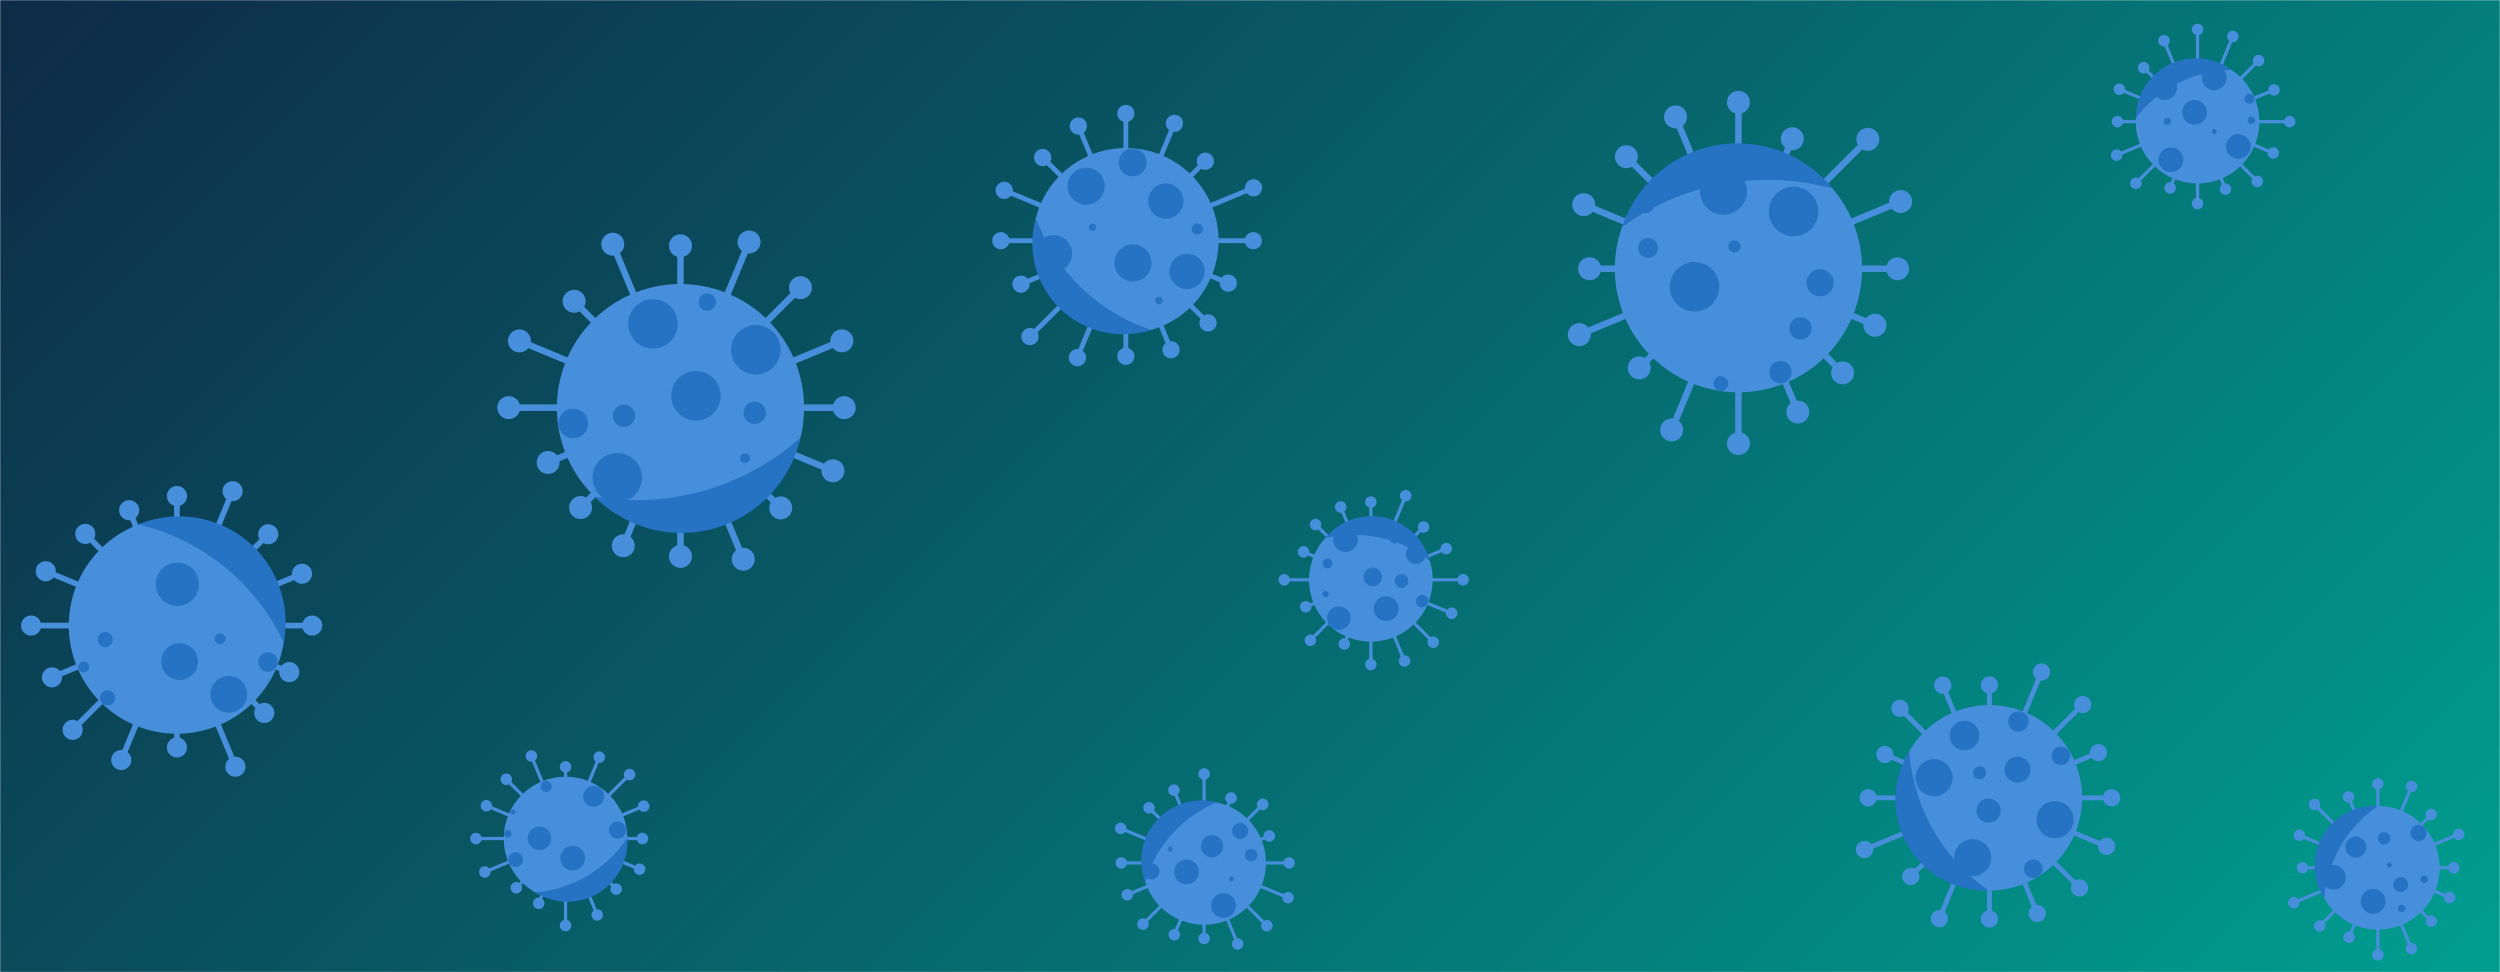 <svg xmlns="http://www.w3.org/2000/svg" version="1.1" xmlns:xlink="http://www.w3.org/1999/xlink" xmlns:svgjs="http://svgjs.com/svgjs" width="1440" height="560" preserveAspectRatio="none" viewBox="0 0 1440 560"><g mask="url(&quot;#SvgjsMask1031&quot;)" fill="none"><rect width="1440" height="560" x="0" y="0" fill="url(#SvgjsLinearGradient1032)"></rect><path d="M164.19 358.7L164.19 361.96L179.82 361.96L179.82 358.7zM174.04 360.33 a5.78 5.78 0 1 0 11.56 0 a5.78 5.78 0 1 0 -11.56 0zM160.07 382.65L158.83 385.67L166 388.64L167.24 385.62zM160.84 387.13 a5.78 5.78 0 1 0 11.56 0 a5.78 5.78 0 1 0 -11.56 0zM147.1 403.21L144.8 405.52L151.07 411.79L153.38 409.48zM146.44 410.64 a5.78 5.78 0 1 0 11.56 0 a5.78 5.78 0 1 0 -11.56 0zM127.26 417.24L124.24 418.49L134.09 442.26L137.1 441.01zM129.82 441.63 a5.78 5.78 0 1 0 11.56 0 a5.78 5.78 0 1 0 -11.56 0zM103.55 422.6L100.29 422.6L100.29 430.51L103.55 430.51zM96.14 430.51 a5.78 5.78 0 1 0 11.56 0 a5.78 5.78 0 1 0 -11.56 0zM79.59 418.49L76.58 417.24L68.33 437.15L71.35 438.4zM64.06 437.77 a5.78 5.78 0 1 0 11.56 0 a5.78 5.78 0 1 0 -11.56 0zM59.04 405.52L56.73 403.21L40.7 419.24L43.01 421.55zM36.07 420.39 a5.78 5.78 0 1 0 11.56 0 a5.78 5.78 0 1 0 -11.56 0zM45.01 385.67L43.76 382.65L29.31 388.64L30.56 391.65zM24.16 390.15 a5.78 5.78 0 1 0 11.56 0 a5.78 5.78 0 1 0 -11.56 0zM39.64 361.96L39.64 358.7L17.94 358.7L17.94 361.96zM12.16 360.33 a5.78 5.78 0 1 0 11.56 0 a5.78 5.78 0 1 0 -11.56 0zM43.76 338.01L45.01 334.99L26.98 327.53L25.74 330.54zM20.58 329.03 a5.78 5.78 0 1 0 11.56 0 a5.78 5.78 0 1 0 -11.56 0zM56.73 317.45L59.04 315.14L50.26 306.37L47.96 308.67zM43.33 307.52 a5.78 5.78 0 1 0 11.56 0 a5.78 5.78 0 1 0 -11.56 0zM76.58 303.42L79.59 302.17L75.9 293.27L72.89 294.52zM68.62 293.89 a5.78 5.78 0 1 0 11.56 0 a5.78 5.78 0 1 0 -11.56 0zM100.29 298.06L103.55 298.06L103.55 285.73L100.29 285.73zM96.14 285.73 a5.78 5.78 0 1 0 11.56 0 a5.78 5.78 0 1 0 -11.56 0zM124.24 302.17L127.26 303.42L135.48 283.56L132.47 282.31zM128.2 282.93 a5.78 5.78 0 1 0 11.56 0 a5.78 5.78 0 1 0 -11.56 0zM144.8 315.14L147.1 317.45L155.67 308.88L153.37 306.57zM148.74 307.73 a5.78 5.78 0 1 0 11.56 0 a5.78 5.78 0 1 0 -11.56 0zM158.83 334.99L160.07 338.01L174.57 332L173.32 328.99zM168.17 330.49 a5.78 5.78 0 1 0 11.56 0 a5.78 5.78 0 1 0 -11.56 0zM39.63 360.33 a62.29 62.29 0 1 0 124.58 0 a62.29 62.29 0 1 0 -124.58 0z" fill="#488fdb"></path><path d="M79.78 302.1 A61.294 61.294 0 0 1 163.44 370.14M163.44 370.14 A124.589 124.589 0 0 0 79.78 302.1" fill="#2672c3" fill-rule="nonzero"></path><path d="M148.75 381.32 a5.61 5.61 0 1 0 11.22 0 a5.61 5.61 0 1 0 -11.22 0zM121.2 399.93 a10.59 10.59 0 1 0 21.18 0 a10.59 10.59 0 1 0 -21.18 0zM45.12 384.21 a3.11 3.11 0 1 0 6.22 0 a3.11 3.11 0 1 0 -6.22 0zM57.6 401.99 a4.36 4.36 0 1 0 8.72 0 a4.36 4.36 0 1 0 -8.72 0zM89.69 336.54 a12.46 12.46 0 1 0 24.92 0 a12.46 12.46 0 1 0 -24.92 0zM92.86 381.05 a10.59 10.59 0 1 0 21.18 0 a10.59 10.59 0 1 0 -21.18 0zM150.6 332.55 a3.11 3.11 0 1 0 6.22 0 a3.11 3.11 0 1 0 -6.22 0zM56.22 368.4 a4.36 4.36 0 1 0 8.72 0 a4.36 4.36 0 1 0 -8.72 0zM120.13 313.27 a8.1 8.1 0 1 0 16.2 0 a8.1 8.1 0 1 0 -16.2 0zM123.64 367.94 a3.11 3.11 0 1 0 6.22 0 a3.11 3.11 0 1 0 -6.22 0z" fill="#2672c3" fill-rule="nonzero"></path><path d="M463.12 232.95L463.12 236.68L486.27 236.68L486.27 232.95zM479.67 234.81 a6.6 6.6 0 1 0 13.2 0 a6.6 6.6 0 1 0 -13.2 0zM458.42 260.33L456.99 263.77L479.05 272.91L480.47 269.46zM473.16 271.18 a6.6 6.6 0 1 0 13.2 0 a6.6 6.6 0 1 0 -13.2 0zM443.6 283.82L440.96 286.46L448.39 293.88L451.02 291.24zM443.1 292.56 a6.6 6.6 0 1 0 13.2 0 a6.6 6.6 0 1 0 -13.2 0zM420.91 299.85L417.47 301.28L426.39 322.81L429.83 321.39zM421.51 322.1 a6.6 6.6 0 1 0 13.2 0 a6.6 6.6 0 1 0 -13.2 0zM393.82 305.98L390.09 305.98L390.09 320.5L393.82 320.5zM385.36 320.5 a6.6 6.6 0 1 0 13.2 0 a6.6 6.6 0 1 0 -13.2 0zM366.44 301.28L363 299.85L357.29 313.65L360.73 315.07zM352.41 314.36 a6.6 6.6 0 1 0 13.2 0 a6.6 6.6 0 1 0 -13.2 0zM342.95 286.46L340.31 283.82L333.09 291.05L335.72 293.68zM327.8 292.36 a6.6 6.6 0 1 0 13.2 0 a6.6 6.6 0 1 0 -13.2 0zM326.92 263.77L325.49 260.33L315 264.67L316.43 268.11zM309.12 266.39 a6.6 6.6 0 1 0 13.2 0 a6.6 6.6 0 1 0 -13.2 0zM320.79 236.68L320.79 232.95L293.04 232.95L293.04 236.68zM286.44 234.81 a6.6 6.6 0 1 0 13.2 0 a6.6 6.6 0 1 0 -13.2 0zM325.49 209.3L326.92 205.86L299.89 194.66L298.47 198.11zM292.58 196.38 a6.6 6.6 0 1 0 13.2 0 a6.6 6.6 0 1 0 -13.2 0zM340.31 185.81L342.95 183.17L332 172.23L329.37 174.86zM324.09 173.54 a6.6 6.6 0 1 0 13.2 0 a6.6 6.6 0 1 0 -13.2 0zM363 169.78L366.44 168.35L354.68 139.95L351.23 141.38zM346.36 140.66 a6.6 6.6 0 1 0 13.2 0 a6.6 6.6 0 1 0 -13.2 0zM390.09 163.64L393.82 163.64L393.82 141.56L390.09 141.56zM385.36 141.56 a6.6 6.6 0 1 0 13.2 0 a6.6 6.6 0 1 0 -13.2 0zM417.47 168.35L420.91 169.78L433.2 140.11L429.76 138.68zM424.88 139.4 a6.6 6.6 0 1 0 13.2 0 a6.6 6.6 0 1 0 -13.2 0zM440.96 183.17L443.6 185.81L462.39 167.01L459.76 164.38zM454.47 165.69 a6.6 6.6 0 1 0 13.2 0 a6.6 6.6 0 1 0 -13.2 0zM456.99 205.86L458.42 209.3L485.62 198.03L484.19 194.59zM478.31 196.31 a6.6 6.6 0 1 0 13.2 0 a6.6 6.6 0 1 0 -13.2 0zM320.77 234.81 a71.19 71.19 0 1 0 142.38 0 a71.19 71.19 0 1 0 -142.38 0z" fill="#488fdb"></path><path d="M461.01 252.13 A70.194 70.194 0 0 1 342.54 286.06M342.54 286.06 A142.387 142.387 0 0 0 461.01 252.13" fill="#2672c3" fill-rule="nonzero"></path><path d="M361.87 186.56 a14.24 14.24 0 1 0 28.48 0 a14.24 14.24 0 1 0 -28.48 0zM422.4 287.87 a6.41 6.41 0 1 0 12.82 0 a6.41 6.41 0 1 0 -12.82 0zM421.13 201.47 a14.24 14.24 0 1 0 28.48 0 a14.24 14.24 0 1 0 -28.48 0zM402.42 174.01 a4.98 4.98 0 1 0 9.96 0 a4.98 4.98 0 1 0 -9.96 0zM386.65 227.99 a14.24 14.24 0 1 0 28.48 0 a14.24 14.24 0 1 0 -28.48 0zM341.31 275.15 a14.24 14.24 0 1 0 28.48 0 a14.24 14.24 0 1 0 -28.48 0zM321.66 243.89 a8.54 8.54 0 1 0 17.08 0 a8.54 8.54 0 1 0 -17.08 0zM428.31 237.78 a6.41 6.41 0 1 0 12.82 0 a6.41 6.41 0 1 0 -12.82 0zM426.32 263.93 a2.85 2.85 0 1 0 5.7 0 a2.85 2.85 0 1 0 -5.7 0zM352.98 239.48 a6.41 6.41 0 1 0 12.82 0 a6.41 6.41 0 1 0 -12.82 0z" fill="#2672c3" fill-rule="nonzero"></path><path d="M1199.28 458.14L1199.28 460.94L1216.3 460.94L1216.3 458.14zM1211.35 459.54 a4.95 4.95 0 1 0 9.9 0 a4.95 4.95 0 1 0 -9.9 0zM1195.75 478.68L1194.68 481.26L1212.88 488.8L1213.95 486.22zM1208.47 487.51 a4.95 4.95 0 1 0 9.9 0 a4.95 4.95 0 1 0 -9.9 0zM1184.64 496.3L1182.66 498.27L1196.79 512.41L1198.77 510.43zM1192.83 511.42 a4.95 4.95 0 1 0 9.9 0 a4.95 4.95 0 1 0 -9.9 0zM1167.62 508.32L1165.04 509.39L1172.21 526.69L1174.79 525.62zM1168.55 526.16 a4.95 4.95 0 1 0 9.9 0 a4.95 4.95 0 1 0 -9.9 0zM1147.3 512.92L1144.51 512.92L1144.51 529.34L1147.3 529.34zM1140.95 529.34 a4.95 4.95 0 1 0 9.9 0 a4.95 4.95 0 1 0 -9.9 0zM1126.77 509.39L1124.19 508.32L1115.78 528.61L1118.37 529.68zM1112.12 529.14 a4.95 4.95 0 1 0 9.9 0 a4.95 4.95 0 1 0 -9.9 0zM1109.15 498.27L1107.17 496.3L1099.63 503.83L1101.61 505.81zM1095.67 504.82 a4.95 4.95 0 1 0 9.9 0 a4.95 4.95 0 1 0 -9.9 0zM1097.12 481.26L1096.06 478.68L1073.44 488.04L1074.51 490.63zM1069.02 489.34 a4.95 4.95 0 1 0 9.9 0 a4.95 4.95 0 1 0 -9.9 0zM1092.53 460.94L1092.53 458.14L1076.1 458.14L1076.1 460.94zM1071.15 459.54 a4.95 4.95 0 1 0 9.9 0 a4.95 4.95 0 1 0 -9.9 0zM1096.06 440.41L1097.12 437.82L1086.24 433.32L1085.17 435.9zM1080.76 434.61 a4.95 4.95 0 1 0 9.9 0 a4.95 4.95 0 1 0 -9.9 0zM1107.17 422.79L1109.15 420.81L1095.37 407.04L1093.4 409.01zM1089.44 408.02 a4.95 4.95 0 1 0 9.9 0 a4.95 4.95 0 1 0 -9.9 0zM1124.19 410.76L1126.77 409.69L1120.33 394.14L1117.75 395.21zM1114.09 394.68 a4.95 4.95 0 1 0 9.9 0 a4.95 4.95 0 1 0 -9.9 0zM1144.51 406.16L1147.3 406.16L1147.3 394.54L1144.51 394.54zM1140.95 394.54 a4.95 4.95 0 1 0 9.9 0 a4.95 4.95 0 1 0 -9.9 0zM1165.04 409.69L1167.62 410.76L1177.22 387.59L1174.64 386.52zM1170.98 387.06 a4.95 4.95 0 1 0 9.9 0 a4.95 4.95 0 1 0 -9.9 0zM1182.66 420.81L1184.64 422.79L1200.64 406.78L1198.66 404.81zM1194.7 405.8 a4.95 4.95 0 1 0 9.9 0 a4.95 4.95 0 1 0 -9.9 0zM1194.68 437.82L1195.75 440.41L1209.21 434.83L1208.14 432.25zM1203.73 433.54 a4.95 4.95 0 1 0 9.9 0 a4.95 4.95 0 1 0 -9.9 0zM1092.5 459.54 a53.4 53.4 0 1 0 106.8 0 a53.4 53.4 0 1 0 -106.8 0z" fill="#488fdb"></path><path d="M1145.56 512.94 A52.395 52.395 0 0 1 1099.78 432.64M1099.78 432.64 A106.79 106.79 0 0 0 1145.56 512.94" fill="#2672c3" fill-rule="nonzero"></path><path d="M1103.33 447.97 a10.68 10.68 0 1 0 21.36 0 a10.68 10.68 0 1 0 -21.36 0zM1165.84 500.4 a5.34 5.34 0 1 0 10.68 0 a5.34 5.34 0 1 0 -10.68 0zM1125.59 494.01 a10.68 10.68 0 1 0 21.36 0 a10.68 10.68 0 1 0 -21.36 0zM1173.04 472.12 a10.68 10.68 0 1 0 21.36 0 a10.68 10.68 0 1 0 -21.36 0zM1181.72 435.34 a5.34 5.34 0 1 0 10.68 0 a5.34 5.34 0 1 0 -10.68 0zM1138.47 466.91 a6.94 6.94 0 1 0 13.88 0 a6.94 6.94 0 1 0 -13.88 0zM1123.01 423.69 a8.54 8.54 0 1 0 17.08 0 a8.54 8.54 0 1 0 -17.08 0zM1136.48 445.13 a3.74 3.74 0 1 0 7.48 0 a3.74 3.74 0 1 0 -7.48 0zM1156.76 415.57 a5.87 5.87 0 1 0 11.74 0 a5.87 5.87 0 1 0 -11.74 0zM1154.62 443.33 a7.48 7.48 0 1 0 14.96 0 a7.48 7.48 0 1 0 -14.96 0z" fill="#2672c3" fill-rule="nonzero"></path><path d="M1072.52 152.92L1072.52 156.65L1093.02 156.65L1093.02 152.92zM1086.42 154.78 a6.6 6.6 0 1 0 13.2 0 a6.6 6.6 0 1 0 -13.2 0zM1067.81 180.3L1066.39 183.74L1079.26 189.07L1080.69 185.63zM1073.38 187.35 a6.6 6.6 0 1 0 13.2 0 a6.6 6.6 0 1 0 -13.2 0zM1052.99 203.79L1050.35 206.43L1060.03 216.1L1062.66 213.46zM1054.74 214.78 a6.6 6.6 0 1 0 13.2 0 a6.6 6.6 0 1 0 -13.2 0zM1030.3 219.82L1026.86 221.25L1033.82 238.05L1037.27 236.63zM1028.94 237.34 a6.6 6.6 0 1 0 13.2 0 a6.6 6.6 0 1 0 -13.2 0zM1003.21 225.95L999.48 225.95L999.48 255.51L1003.21 255.51zM994.75 255.51 a6.6 6.6 0 1 0 13.2 0 a6.6 6.6 0 1 0 -13.2 0zM975.83 221.25L972.39 219.82L961.16 246.93L964.61 248.35zM956.28 247.64 a6.6 6.6 0 1 0 13.2 0 a6.6 6.6 0 1 0 -13.2 0zM952.34 206.43L949.71 203.79L942.9 210.6L945.53 213.23zM937.61 211.92 a6.6 6.6 0 1 0 13.2 0 a6.6 6.6 0 1 0 -13.2 0zM936.31 183.74L934.88 180.3L908.98 191.03L910.4 194.47zM903.09 192.75 a6.6 6.6 0 1 0 13.2 0 a6.6 6.6 0 1 0 -13.2 0zM930.18 156.65L930.18 152.92L915.63 152.92L915.63 156.65zM909.03 154.78 a6.6 6.6 0 1 0 13.2 0 a6.6 6.6 0 1 0 -13.2 0zM934.88 129.27L936.31 125.83L912.95 116.15L911.53 119.6zM905.64 117.87 a6.6 6.6 0 1 0 13.2 0 a6.6 6.6 0 1 0 -13.2 0zM949.71 105.78L952.34 103.14L938.13 88.93L935.49 91.56zM930.21 90.25 a6.6 6.6 0 1 0 13.2 0 a6.6 6.6 0 1 0 -13.2 0zM972.39 89.74L975.83 88.32L966.84 66.61L963.4 68.03zM958.52 67.32 a6.6 6.6 0 1 0 13.2 0 a6.6 6.6 0 1 0 -13.2 0zM999.48 83.61L1003.21 83.61L1003.21 58.92L999.48 58.92zM994.75 58.92 a6.6 6.6 0 1 0 13.2 0 a6.6 6.6 0 1 0 -13.2 0zM1026.86 88.32L1030.3 89.74L1034.07 80.64L1030.63 79.22zM1025.75 79.93 a6.6 6.6 0 1 0 13.2 0 a6.6 6.6 0 1 0 -13.2 0zM1050.35 103.14L1052.99 105.78L1077.21 81.56L1074.57 78.92zM1069.29 80.24 a6.6 6.6 0 1 0 13.2 0 a6.6 6.6 0 1 0 -13.2 0zM1066.39 125.83L1067.81 129.27L1095.48 117.81L1094.06 114.36zM1088.17 116.09 a6.6 6.6 0 1 0 13.2 0 a6.6 6.6 0 1 0 -13.2 0zM930.16 154.78 a71.19 71.19 0 1 0 142.38 0 a71.19 71.19 0 1 0 -142.38 0z" fill="#488fdb"></path><path d="M934.33 130.75 A70.194 70.194 0 0 1 1055.57 108.65M1055.57 108.65 A142.387 142.387 0 0 0 934.33 130.75" fill="#2672c3" fill-rule="nonzero"></path><path d="M1018.87 121.85 a14.24 14.24 0 1 0 28.48 0 a14.24 14.24 0 1 0 -28.48 0zM1019.14 214.33 a6.41 6.41 0 1 0 12.82 0 a6.41 6.41 0 1 0 -12.82 0zM1030.7 189.18 a6.41 6.41 0 1 0 12.82 0 a6.41 6.41 0 1 0 -12.82 0zM979.18 110.13 a13.53 13.53 0 1 0 27.06 0 a13.53 13.53 0 1 0 -27.06 0zM1040.53 162.85 a7.83 7.83 0 1 0 15.66 0 a7.83 7.83 0 1 0 -15.66 0zM961.8 165.19 a14.24 14.24 0 1 0 28.48 0 a14.24 14.24 0 1 0 -28.48 0zM943.58 142.86 a5.7 5.7 0 1 0 11.4 0 a5.7 5.7 0 1 0 -11.4 0zM995.46 141.94 a3.56 3.56 0 1 0 7.12 0 a3.56 3.56 0 1 0 -7.12 0zM986.98 220.94 a4.27 4.27 0 1 0 8.54 0 a4.27 4.27 0 1 0 -8.54 0zM943.85 118.54 a4.27 4.27 0 1 0 8.54 0 a4.27 4.27 0 1 0 -8.54 0z" fill="#2672c3" fill-rule="nonzero"></path><path d="M701.86 137.25L701.86 140.05L721.89 140.05L721.89 137.25zM716.94 138.65 a4.95 4.95 0 1 0 9.9 0 a4.95 4.95 0 1 0 -9.9 0zM698.33 157.78L697.26 160.37L706.97 164.39L708.04 161.8zM702.55 163.1 a4.95 4.95 0 1 0 9.9 0 a4.95 4.95 0 1 0 -9.9 0zM687.21 175.4L685.24 177.38L694.83 186.97L696.81 185zM690.87 185.99 a4.95 4.95 0 1 0 9.9 0 a4.95 4.95 0 1 0 -9.9 0zM670.2 187.43L667.62 188.5L673.21 202.01L675.8 200.94zM669.56 201.48 a4.95 4.95 0 1 0 9.9 0 a4.95 4.95 0 1 0 -9.9 0zM649.88 192.02L647.08 192.02L647.08 205.24L649.88 205.24zM643.53 205.24 a4.95 4.95 0 1 0 9.9 0 a4.95 4.95 0 1 0 -9.9 0zM629.35 188.5L626.76 187.43L619.3 205.44L621.88 206.51zM615.64 205.98 a4.95 4.95 0 1 0 9.9 0 a4.95 4.95 0 1 0 -9.9 0zM611.73 177.38L609.75 175.4L592.28 192.88L594.25 194.85zM588.31 193.86 a4.95 4.95 0 1 0 9.9 0 a4.95 4.95 0 1 0 -9.9 0zM599.7 160.37L598.63 157.78L587.56 162.37L588.63 164.95zM583.15 163.66 a4.95 4.95 0 1 0 9.9 0 a4.95 4.95 0 1 0 -9.9 0zM595.1 140.05L595.1 137.25L576.46 137.25L576.46 140.05zM571.51 138.65 a4.95 4.95 0 1 0 9.9 0 a4.95 4.95 0 1 0 -9.9 0zM598.63 119.51L599.7 116.93L578.96 108.34L577.89 110.92zM573.48 109.63 a4.95 4.95 0 1 0 9.9 0 a4.95 4.95 0 1 0 -9.9 0zM609.75 101.89L611.73 99.92L601.58 89.77L599.6 91.75zM595.64 90.76 a4.95 4.95 0 1 0 9.9 0 a4.95 4.95 0 1 0 -9.9 0zM626.76 89.87L629.35 88.8L622.42 72.07L619.83 73.14zM616.17 72.6 a4.95 4.95 0 1 0 9.9 0 a4.95 4.95 0 1 0 -9.9 0zM647.08 85.27L649.88 85.27L649.88 65.37L647.08 65.37zM643.53 65.37 a4.95 4.95 0 1 0 9.9 0 a4.95 4.95 0 1 0 -9.9 0zM667.62 88.8L670.2 89.87L677.77 71.59L675.19 70.52zM671.53 71.05 a4.95 4.95 0 1 0 9.9 0 a4.95 4.95 0 1 0 -9.9 0zM685.24 99.92L687.21 101.89L695.28 93.82L693.3 91.85zM689.34 92.84 a4.95 4.95 0 1 0 9.9 0 a4.95 4.95 0 1 0 -9.9 0zM697.26 116.93L698.33 119.51L722.56 109.47L721.49 106.89zM717.08 108.18 a4.95 4.95 0 1 0 9.9 0 a4.95 4.95 0 1 0 -9.9 0zM595.08 138.65 a53.4 53.4 0 1 0 106.8 0 a53.4 53.4 0 1 0 -106.8 0z" fill="#488fdb"></path><path d="M662.95 190.05 A52.395 52.395 0 0 1 596.71 125.59M596.71 125.59 A106.79 106.79 0 0 0 662.95 190.05" fill="#2672c3" fill-rule="nonzero"></path><path d="M596.16 146.09 a10.68 10.68 0 1 0 21.36 0 a10.68 10.68 0 1 0 -21.36 0zM614.96 107.24 a10.68 10.68 0 1 0 21.36 0 a10.68 10.68 0 1 0 -21.36 0zM641.92 151.44 a10.68 10.68 0 1 0 21.36 0 a10.68 10.68 0 1 0 -21.36 0zM622.31 181.79 a5.34 5.34 0 1 0 10.68 0 a5.34 5.34 0 1 0 -10.68 0zM644.37 93.55 a8.01 8.01 0 1 0 16.02 0 a8.01 8.01 0 1 0 -16.02 0zM661.37 115.82 a10.15 10.15 0 1 0 20.3 0 a10.15 10.15 0 1 0 -20.3 0zM673.61 156.31 a10.15 10.15 0 1 0 20.3 0 a10.15 10.15 0 1 0 -20.3 0zM665.39 173.11 a2.14 2.14 0 1 0 4.28 0 a2.14 2.14 0 1 0 -4.28 0zM686.46 131.9 a3.2 3.2 0 1 0 6.4 0 a3.2 3.2 0 1 0 -6.4 0zM627.15 130.9 a2.14 2.14 0 1 0 4.28 0 a2.14 2.14 0 1 0 -4.28 0z" fill="#2672c3" fill-rule="nonzero"></path><path d="M1301.37 69.14L1301.37 71L1318.88 71L1318.88 69.14zM1315.58 70.07 a3.3 3.3 0 1 0 6.6 0 a3.3 3.3 0 1 0 -6.6 0zM1299.02 82.83L1298.31 84.55L1309.05 89L1309.77 87.28zM1306.11 88.14 a3.3 3.3 0 1 0 6.6 0 a3.3 3.3 0 1 0 -6.6 0zM1291.61 94.57L1290.29 95.89L1299.54 105.14L1300.86 103.82zM1296.9 104.48 a3.3 3.3 0 1 0 6.6 0 a3.3 3.3 0 1 0 -6.6 0zM1280.27 102.59L1278.55 103.3L1281.02 109.28L1282.74 108.57zM1278.58 108.92 a3.3 3.3 0 1 0 6.6 0 a3.3 3.3 0 1 0 -6.6 0zM1266.72 105.65L1264.86 105.65L1264.86 117.28L1266.72 117.28zM1262.49 117.28 a3.3 3.3 0 1 0 6.6 0 a3.3 3.3 0 1 0 -6.6 0zM1253.03 103.3L1251.31 102.59L1249.12 107.86L1250.85 108.58zM1246.69 108.22 a3.3 3.3 0 1 0 6.6 0 a3.3 3.3 0 1 0 -6.6 0zM1241.29 95.89L1239.97 94.57L1229.62 104.93L1230.93 106.24zM1226.97 105.58 a3.3 3.3 0 1 0 6.6 0 a3.3 3.3 0 1 0 -6.6 0zM1233.27 84.55L1232.56 82.83L1218.82 88.52L1219.53 90.24zM1215.87 89.38 a3.3 3.3 0 1 0 6.6 0 a3.3 3.3 0 1 0 -6.6 0zM1230.2 71L1230.2 69.14L1219.64 69.14L1219.64 71zM1216.34 70.07 a3.3 3.3 0 1 0 6.6 0 a3.3 3.3 0 1 0 -6.6 0zM1232.56 57.31L1233.27 55.59L1221.1 50.55L1220.39 52.27zM1217.45 51.41 a3.3 3.3 0 1 0 6.6 0 a3.3 3.3 0 1 0 -6.6 0zM1239.97 45.57L1241.29 44.25L1235.37 38.34L1234.06 39.66zM1231.42 39 a3.3 3.3 0 1 0 6.6 0 a3.3 3.3 0 1 0 -6.6 0zM1251.31 37.55L1253.03 36.84L1247.35 23.12L1245.63 23.83zM1243.19 23.47 a3.3 3.3 0 1 0 6.6 0 a3.3 3.3 0 1 0 -6.6 0zM1264.86 34.49L1266.72 34.49L1266.72 16.94L1264.86 16.94zM1262.49 16.94 a3.3 3.3 0 1 0 6.6 0 a3.3 3.3 0 1 0 -6.6 0zM1278.55 36.84L1280.27 37.55L1286.97 21.37L1285.25 20.66zM1282.81 21.02 a3.3 3.3 0 1 0 6.6 0 a3.3 3.3 0 1 0 -6.6 0zM1290.29 44.25L1291.61 45.57L1301.63 35.55L1300.31 34.23zM1297.67 34.89 a3.3 3.3 0 1 0 6.6 0 a3.3 3.3 0 1 0 -6.6 0zM1298.31 55.59L1299.02 57.31L1310.19 52.69L1309.48 50.96zM1306.53 51.83 a3.3 3.3 0 1 0 6.6 0 a3.3 3.3 0 1 0 -6.6 0zM1230.19 70.07 a35.6 35.6 0 1 0 71.2 0 a35.6 35.6 0 1 0 -71.2 0z" fill="#488fdb"></path><path d="M1230.26 67.95 A34.597 34.597 0 0 1 1285.33 40.32M1285.33 40.32 A71.194 71.194 0 0 0 1230.26 67.95" fill="#2672c3" fill-rule="nonzero"></path><path d="M1243.35 92 a7.12 7.12 0 1 0 14.24 0 a7.12 7.12 0 1 0 -14.24 0zM1256.95 64.72 a7.12 7.12 0 1 0 14.24 0 a7.12 7.12 0 1 0 -14.24 0zM1273.98 75.72 a1.42 1.42 0 1 0 2.84 0 a1.42 1.42 0 1 0 -2.84 0zM1268.28 44.81 a7.12 7.12 0 1 0 14.24 0 a7.12 7.12 0 1 0 -14.24 0zM1258.73 38.57 a1.78 1.78 0 1 0 3.56 0 a1.78 1.78 0 1 0 -3.56 0zM1246.26 69.97 a2.14 2.14 0 1 0 4.28 0 a2.14 2.14 0 1 0 -4.28 0zM1239.74 50.43 a7.12 7.12 0 1 0 14.24 0 a7.12 7.12 0 1 0 -14.24 0zM1292.81 56.86 a2.85 2.85 0 1 0 5.7 0 a2.85 2.85 0 1 0 -5.7 0zM1282.14 84.39 a7.12 7.12 0 1 0 14.24 0 a7.12 7.12 0 1 0 -14.24 0zM1294.64 69.24 a2.14 2.14 0 1 0 4.28 0 a2.14 2.14 0 1 0 -4.28 0z" fill="#2672c3" fill-rule="nonzero"></path><path d="M729.15 496.13L729.15 497.99L742.57 497.99L742.57 496.13zM739.27 497.06 a3.3 3.3 0 1 0 6.6 0 a3.3 3.3 0 1 0 -6.6 0zM726.8 509.82L726.09 511.54L741.57 517.95L742.29 516.23zM738.63 517.09 a3.3 3.3 0 1 0 6.6 0 a3.3 3.3 0 1 0 -6.6 0zM719.39 521.57L718.07 522.88L729.05 533.86L730.37 532.54zM726.41 533.2 a3.3 3.3 0 1 0 6.6 0 a3.3 3.3 0 1 0 -6.6 0zM708.05 529.58L706.33 530.3L712.04 544.1L713.77 543.38zM709.61 543.74 a3.3 3.3 0 1 0 6.6 0 a3.3 3.3 0 1 0 -6.6 0zM694.5 532.65L692.64 532.65L692.64 540.53L694.5 540.53zM690.27 540.53 a3.3 3.3 0 1 0 6.6 0 a3.3 3.3 0 1 0 -6.6 0zM680.81 530.3L679.09 529.58L675.58 538.05L677.3 538.77zM673.14 538.41 a3.3 3.3 0 1 0 6.6 0 a3.3 3.3 0 1 0 -6.6 0zM669.07 522.88L667.75 521.57L657.67 531.64L658.99 532.96zM655.03 532.3 a3.3 3.3 0 1 0 6.6 0 a3.3 3.3 0 1 0 -6.6 0zM661.05 511.54L660.34 509.82L648.96 514.53L649.68 516.25zM646.02 515.39 a3.3 3.3 0 1 0 6.6 0 a3.3 3.3 0 1 0 -6.6 0zM657.99 497.99L657.99 496.13L645.83 496.13L645.83 497.99zM642.53 497.06 a3.3 3.3 0 1 0 6.6 0 a3.3 3.3 0 1 0 -6.6 0zM660.34 484.31L661.05 482.58L645.86 476.29L645.15 478.01zM642.21 477.15 a3.3 3.3 0 1 0 6.6 0 a3.3 3.3 0 1 0 -6.6 0zM667.75 472.56L669.07 471.24L662.48 464.66L661.17 465.98zM658.52 465.32 a3.3 3.3 0 1 0 6.6 0 a3.3 3.3 0 1 0 -6.6 0zM679.09 464.54L680.81 463.83L677.06 454.78L675.34 455.49zM672.9 455.13 a3.3 3.3 0 1 0 6.6 0 a3.3 3.3 0 1 0 -6.6 0zM692.64 461.48L694.5 461.48L694.5 445.83L692.64 445.83zM690.27 445.83 a3.3 3.3 0 1 0 6.6 0 a3.3 3.3 0 1 0 -6.6 0zM706.33 463.83L708.05 464.54L709.92 460.02L708.2 459.3zM705.76 459.66 a3.3 3.3 0 1 0 6.6 0 a3.3 3.3 0 1 0 -6.6 0zM718.07 471.24L719.39 472.56L727.98 463.97L726.66 462.65zM724.02 463.31 a3.3 3.3 0 1 0 6.6 0 a3.3 3.3 0 1 0 -6.6 0zM726.09 482.58L726.8 484.31L731.47 482.37L730.76 480.65zM727.81 481.51 a3.3 3.3 0 1 0 6.6 0 a3.3 3.3 0 1 0 -6.6 0zM657.97 497.06 a35.6 35.6 0 1 0 71.2 0 a35.6 35.6 0 1 0 -71.2 0z" fill="#488fdb"></path><path d="M659.73 508.12 A34.597 34.597 0 0 1 700.84 462.22M700.84 462.22 A71.194 71.194 0 0 0 659.73 508.12" fill="#2672c3" fill-rule="nonzero"></path><path d="M676.32 502.25 a7.12 7.12 0 1 0 14.24 0 a7.12 7.12 0 1 0 -14.24 0zM691.72 487.42 a6.41 6.41 0 1 0 12.82 0 a6.41 6.41 0 1 0 -12.82 0zM676.17 468.16 a3.2 3.2 0 1 0 6.4 0 a3.2 3.2 0 1 0 -6.4 0zM660.38 485.33 a2.85 2.85 0 1 0 5.7 0 a2.85 2.85 0 1 0 -5.7 0zM709.69 478.59 a4.63 4.63 0 1 0 9.26 0 a4.63 4.63 0 1 0 -9.26 0zM717.11 492.56 a3.56 3.56 0 1 0 7.12 0 a3.56 3.56 0 1 0 -7.12 0zM697.64 521.54 a7.12 7.12 0 1 0 14.24 0 a7.12 7.12 0 1 0 -14.24 0zM658.61 501.92 a4.63 4.63 0 1 0 9.26 0 a4.63 4.63 0 1 0 -9.26 0zM672.65 489.03 a1.42 1.42 0 1 0 2.84 0 a1.42 1.42 0 1 0 -2.84 0zM707.87 506.24 a1.42 1.42 0 1 0 2.84 0 a1.42 1.42 0 1 0 -2.84 0z" fill="#2672c3" fill-rule="nonzero"></path><path d="M361.35 482.06L361.35 483.92L370.04 483.92L370.04 482.06zM366.74 482.99 a3.3 3.3 0 1 0 6.6 0 a3.3 3.3 0 1 0 -6.6 0zM359 495.75L358.29 497.47L368.05 501.51L368.77 499.79zM365.11 500.65 a3.3 3.3 0 1 0 6.6 0 a3.3 3.3 0 1 0 -6.6 0zM351.59 507.49L350.27 508.81L354.27 512.81L355.58 511.49zM351.63 512.15 a3.3 3.3 0 1 0 6.6 0 a3.3 3.3 0 1 0 -6.6 0zM340.25 515.51L338.53 516.22L343.15 527.38L344.87 526.67zM340.71 527.03 a3.3 3.3 0 1 0 6.6 0 a3.3 3.3 0 1 0 -6.6 0zM326.7 518.58L324.84 518.58L324.84 533.12L326.7 533.12zM322.47 533.12 a3.3 3.3 0 1 0 6.6 0 a3.3 3.3 0 1 0 -6.6 0zM313.01 516.22L311.29 515.51L309.45 519.95L311.18 520.66zM307.01 520.3 a3.3 3.3 0 1 0 6.6 0 a3.3 3.3 0 1 0 -6.6 0zM301.27 508.81L299.95 507.49L296.74 510.7L298.06 512.02zM294.1 511.36 a3.3 3.3 0 1 0 6.6 0 a3.3 3.3 0 1 0 -6.6 0zM293.25 497.47L292.54 495.75L278.89 501.4L279.6 503.12zM275.95 502.26 a3.3 3.3 0 1 0 6.6 0 a3.3 3.3 0 1 0 -6.6 0zM290.18 483.92L290.18 482.06L274.13 482.06L274.13 483.92zM270.83 482.99 a3.3 3.3 0 1 0 6.6 0 a3.3 3.3 0 1 0 -6.6 0zM292.54 470.23L293.25 468.51L280.53 463.24L279.81 464.97zM276.87 464.1 a3.3 3.3 0 1 0 6.6 0 a3.3 3.3 0 1 0 -6.6 0zM299.95 458.49L301.27 457.17L292.29 448.2L290.97 449.52zM288.33 448.86 a3.3 3.3 0 1 0 6.6 0 a3.3 3.3 0 1 0 -6.6 0zM311.29 450.47L313.01 449.76L306.94 435.1L305.22 435.81zM302.78 435.45 a3.3 3.3 0 1 0 6.6 0 a3.3 3.3 0 1 0 -6.6 0zM324.84 447.41L326.7 447.41L326.7 441.69L324.84 441.69zM322.47 441.69 a3.3 3.3 0 1 0 6.6 0 a3.3 3.3 0 1 0 -6.6 0zM338.53 449.76L340.25 450.47L346.04 436.48L344.32 435.76zM341.88 436.12 a3.3 3.3 0 1 0 6.6 0 a3.3 3.3 0 1 0 -6.6 0zM350.27 457.17L351.59 458.49L363.27 446.81L361.95 445.49zM359.31 446.15 a3.3 3.3 0 1 0 6.6 0 a3.3 3.3 0 1 0 -6.6 0zM358.29 468.51L359 470.23L371.15 465.2L370.44 463.48zM367.49 464.34 a3.3 3.3 0 1 0 6.6 0 a3.3 3.3 0 1 0 -6.6 0zM290.17 482.99 a35.6 35.6 0 1 0 71.2 0 a35.6 35.6 0 1 0 -71.2 0z" fill="#488fdb"></path><path d="M361.36 482.62 A34.597 34.597 0 0 1 308.35 514.04M308.35 514.04 A71.194 71.194 0 0 0 361.36 482.62" fill="#2672c3" fill-rule="nonzero"></path><path d="M350.68 478.11 a4.98 4.98 0 1 0 9.96 0 a4.98 4.98 0 1 0 -9.96 0zM322.75 494.29 a7.12 7.12 0 1 0 14.24 0 a7.12 7.12 0 1 0 -14.24 0zM335.91 458.69 a6.05 6.05 0 1 0 12.1 0 a6.05 6.05 0 1 0 -12.1 0zM311.39 452.96 a3.2 3.2 0 1 0 6.4 0 a3.2 3.2 0 1 0 -6.4 0zM292.74 495.15 a4.27 4.27 0 1 0 8.54 0 a4.27 4.27 0 1 0 -8.54 0zM303.94 482.87 a6.76 6.76 0 1 0 13.52 0 a6.76 6.76 0 1 0 -13.52 0zM340.82 505.13 a4.27 4.27 0 1 0 8.54 0 a4.27 4.27 0 1 0 -8.54 0zM290.39 480.29 a2.14 2.14 0 1 0 4.28 0 a2.14 2.14 0 1 0 -4.28 0zM326.91 511.89 a3.2 3.2 0 1 0 6.4 0 a3.2 3.2 0 1 0 -6.4 0zM294.05 467.79 a1.42 1.42 0 1 0 2.84 0 a1.42 1.42 0 1 0 -2.84 0z" fill="#2672c3" fill-rule="nonzero"></path><path d="M825.2 333.03L825.2 334.89L842.73 334.89L842.73 333.03zM839.43 333.96 a3.3 3.3 0 1 0 6.6 0 a3.3 3.3 0 1 0 -6.6 0zM822.85 346.72L822.14 348.44L835.81 354.1L836.52 352.38zM832.87 353.24 a3.3 3.3 0 1 0 6.6 0 a3.3 3.3 0 1 0 -6.6 0zM815.44 358.46L814.12 359.78L824.93 370.59L826.24 369.27zM822.28 369.93 a3.3 3.3 0 1 0 6.6 0 a3.3 3.3 0 1 0 -6.6 0zM804.1 366.48L802.37 367.19L808.13 381.09L809.85 380.37zM805.69 380.73 a3.3 3.3 0 1 0 6.6 0 a3.3 3.3 0 1 0 -6.6 0zM790.55 369.54L788.69 369.54L788.69 382.74L790.55 382.74zM786.32 382.74 a3.3 3.3 0 1 0 6.6 0 a3.3 3.3 0 1 0 -6.6 0zM776.86 367.19L775.14 366.48L773.45 370.55L775.17 371.27zM771.01 370.91 a3.3 3.3 0 1 0 6.6 0 a3.3 3.3 0 1 0 -6.6 0zM765.11 359.78L763.8 358.46L754.12 368.14L755.43 369.46zM751.48 368.8 a3.3 3.3 0 1 0 6.6 0 a3.3 3.3 0 1 0 -6.6 0zM757.1 348.44L756.39 346.72L751.74 348.64L752.45 350.36zM748.79 349.5 a3.3 3.3 0 1 0 6.6 0 a3.3 3.3 0 1 0 -6.6 0zM754.03 334.89L754.03 333.03L739.72 333.03L739.72 334.89zM736.42 333.96 a3.3 3.3 0 1 0 6.6 0 a3.3 3.3 0 1 0 -6.6 0zM756.39 321.2L757.1 319.48L751.23 317.05L750.52 318.77zM747.58 317.91 a3.3 3.3 0 1 0 6.6 0 a3.3 3.3 0 1 0 -6.6 0zM763.8 309.46L765.11 308.14L758.45 301.48L757.14 302.8zM754.49 302.14 a3.3 3.3 0 1 0 6.6 0 a3.3 3.3 0 1 0 -6.6 0zM775.14 301.44L776.86 300.73L773.1 291.65L771.38 292.37zM768.94 292.01 a3.3 3.3 0 1 0 6.6 0 a3.3 3.3 0 1 0 -6.6 0zM788.69 298.37L790.55 298.37L790.55 289.19L788.69 289.19zM786.32 289.19 a3.3 3.3 0 1 0 6.6 0 a3.3 3.3 0 1 0 -6.6 0zM802.37 300.73L804.1 301.44L810.53 285.91L808.81 285.2zM806.37 285.55 a3.3 3.3 0 1 0 6.6 0 a3.3 3.3 0 1 0 -6.6 0zM814.12 308.14L815.44 309.46L820.62 304.27L819.3 302.96zM816.66 303.61 a3.3 3.3 0 1 0 6.6 0 a3.3 3.3 0 1 0 -6.6 0zM822.14 319.48L822.85 321.2L833.41 316.83L832.7 315.11zM829.75 315.97 a3.3 3.3 0 1 0 6.6 0 a3.3 3.3 0 1 0 -6.6 0zM754.02 333.96 a35.6 35.6 0 1 0 71.2 0 a35.6 35.6 0 1 0 -71.2 0z" fill="#488fdb"></path><path d="M763.25 310.05 A34.597 34.597 0 0 1 823.49 323.01M823.49 323.01 A71.194 71.194 0 0 0 763.25 310.05" fill="#2672c3" fill-rule="nonzero"></path><path d="M764.4 356.04 a6.76 6.76 0 1 0 13.52 0 a6.76 6.76 0 1 0 -13.52 0zM791.27 350.57 a7.12 7.12 0 1 0 14.24 0 a7.12 7.12 0 1 0 -14.24 0zM767.88 310.82 a7.12 7.12 0 1 0 14.24 0 a7.12 7.12 0 1 0 -14.24 0zM761.78 342.28 a1.78 1.78 0 1 0 3.56 0 a1.78 1.78 0 1 0 -3.56 0zM803.39 334.64 a3.92 3.92 0 1 0 7.84 0 a3.92 3.92 0 1 0 -7.84 0zM809.84 319.12 a5.7 5.7 0 1 0 11.4 0 a5.7 5.7 0 1 0 -11.4 0zM785.36 332.28 a5.34 5.34 0 1 0 10.68 0 a5.34 5.34 0 1 0 -10.68 0zM815.53 346.23 a3.56 3.56 0 1 0 7.12 0 a3.56 3.56 0 1 0 -7.12 0zM761.79 324.53 a2.85 2.85 0 1 0 5.7 0 a2.85 2.85 0 1 0 -5.7 0zM800.77 310.88 a2.14 2.14 0 1 0 4.28 0 a2.14 2.14 0 1 0 -4.28 0z" fill="#2672c3" fill-rule="nonzero"></path><path d="M1405.25 498.92L1405.25 500.78L1413.4 500.78L1413.4 498.92zM1410.1 499.85 a3.3 3.3 0 1 0 6.6 0 a3.3 3.3 0 1 0 -6.6 0zM1402.9 512.6L1402.19 514.33L1410.67 517.84L1411.38 516.12zM1407.73 516.98 a3.3 3.3 0 1 0 6.6 0 a3.3 3.3 0 1 0 -6.6 0zM1395.49 524.35L1394.17 525.67L1399.74 531.24L1401.06 529.92zM1397.1 530.58 a3.3 3.3 0 1 0 6.6 0 a3.3 3.3 0 1 0 -6.6 0zM1384.15 532.37L1382.42 533.08L1388.11 546.8L1389.83 546.09zM1385.67 546.44 a3.3 3.3 0 1 0 6.6 0 a3.3 3.3 0 1 0 -6.6 0zM1370.6 535.43L1368.74 535.43L1368.74 550.01L1370.6 550.01zM1366.37 550.01 a3.3 3.3 0 1 0 6.6 0 a3.3 3.3 0 1 0 -6.6 0zM1356.91 533.08L1355.19 532.37L1352.24 539.5L1353.96 540.21zM1349.8 539.86 a3.3 3.3 0 1 0 6.6 0 a3.3 3.3 0 1 0 -6.6 0zM1345.16 525.67L1343.85 524.35L1335.52 532.68L1336.84 534zM1332.88 533.34 a3.3 3.3 0 1 0 6.6 0 a3.3 3.3 0 1 0 -6.6 0zM1337.15 514.33L1336.44 512.6L1320.82 519.07L1321.54 520.79zM1317.88 519.93 a3.3 3.3 0 1 0 6.6 0 a3.3 3.3 0 1 0 -6.6 0zM1334.08 500.78L1334.08 498.92L1326.23 498.92L1326.23 500.78zM1322.93 499.85 a3.3 3.3 0 1 0 6.6 0 a3.3 3.3 0 1 0 -6.6 0zM1336.44 487.09L1337.15 485.37L1324.81 480.26L1324.09 481.98zM1321.15 481.12 a3.3 3.3 0 1 0 6.6 0 a3.3 3.3 0 1 0 -6.6 0zM1343.85 475.34L1345.16 474.03L1333.84 462.7L1332.52 464.02zM1329.88 463.36 a3.3 3.3 0 1 0 6.6 0 a3.3 3.3 0 1 0 -6.6 0zM1355.19 467.33L1356.91 466.62L1353.61 458.65L1351.89 459.36zM1349.45 459.01 a3.3 3.3 0 1 0 6.6 0 a3.3 3.3 0 1 0 -6.6 0zM1368.74 464.26L1370.6 464.26L1370.6 451.52L1368.74 451.52zM1366.37 451.52 a3.3 3.3 0 1 0 6.6 0 a3.3 3.3 0 1 0 -6.6 0zM1382.42 466.62L1384.15 467.33L1389.96 453.29L1388.24 452.58zM1385.8 452.94 a3.3 3.3 0 1 0 6.6 0 a3.3 3.3 0 1 0 -6.6 0zM1394.17 474.03L1395.49 475.34L1401 469.84L1399.68 468.52zM1397.04 469.18 a3.3 3.3 0 1 0 6.6 0 a3.3 3.3 0 1 0 -6.6 0zM1402.19 485.37L1402.9 487.09L1416.55 481.44L1415.83 479.72zM1412.89 480.58 a3.3 3.3 0 1 0 6.6 0 a3.3 3.3 0 1 0 -6.6 0zM1334.07 499.85 a35.6 35.6 0 1 0 71.2 0 a35.6 35.6 0 1 0 -71.2 0z" fill="#488fdb"></path><path d="M1338.77 517.52 A34.597 34.597 0 0 1 1369.74 464.25M1369.74 464.25 A71.194 71.194 0 0 0 1338.77 517.52" fill="#2672c3" fill-rule="nonzero"></path><path d="M1388.5 479.79 a4.63 4.63 0 1 0 9.26 0 a4.63 4.63 0 1 0 -9.26 0zM1359.81 519.2 a7.12 7.12 0 1 0 14.24 0 a7.12 7.12 0 1 0 -14.24 0zM1350.99 471.75 a3.2 3.2 0 1 0 6.4 0 a3.2 3.2 0 1 0 -6.4 0zM1378.55 509.48 a4.27 4.27 0 1 0 8.54 0 a4.27 4.27 0 1 0 -8.54 0zM1394.16 506.44 a2.14 2.14 0 1 0 4.28 0 a2.14 2.14 0 1 0 -4.28 0zM1336.88 505.32 a7.12 7.12 0 1 0 14.24 0 a7.12 7.12 0 1 0 -14.24 0zM1374.83 498.15 a1.42 1.42 0 1 0 2.84 0 a1.42 1.42 0 1 0 -2.84 0zM1350.86 487.92 a6.05 6.05 0 1 0 12.1 0 a6.05 6.05 0 1 0 -12.1 0zM1369.68 482.93 a3.56 3.56 0 1 0 7.12 0 a3.56 3.56 0 1 0 -7.12 0zM1381.23 523.22 a2.14 2.14 0 1 0 4.28 0 a2.14 2.14 0 1 0 -4.28 0z" fill="#2672c3" fill-rule="nonzero"></path></g><defs><mask id="SvgjsMask1031"><rect width="1440" height="560" fill="#ffffff"></rect></mask><linearGradient x1="15.28%" y1="-39.29%" x2="84.72%" y2="139.29%" gradientUnits="userSpaceOnUse" id="SvgjsLinearGradient1032"><stop stop-color="#0e2a47" offset="0"></stop><stop stop-color="rgba(0, 158, 144, 1)" offset="1"></stop></linearGradient></defs></svg>